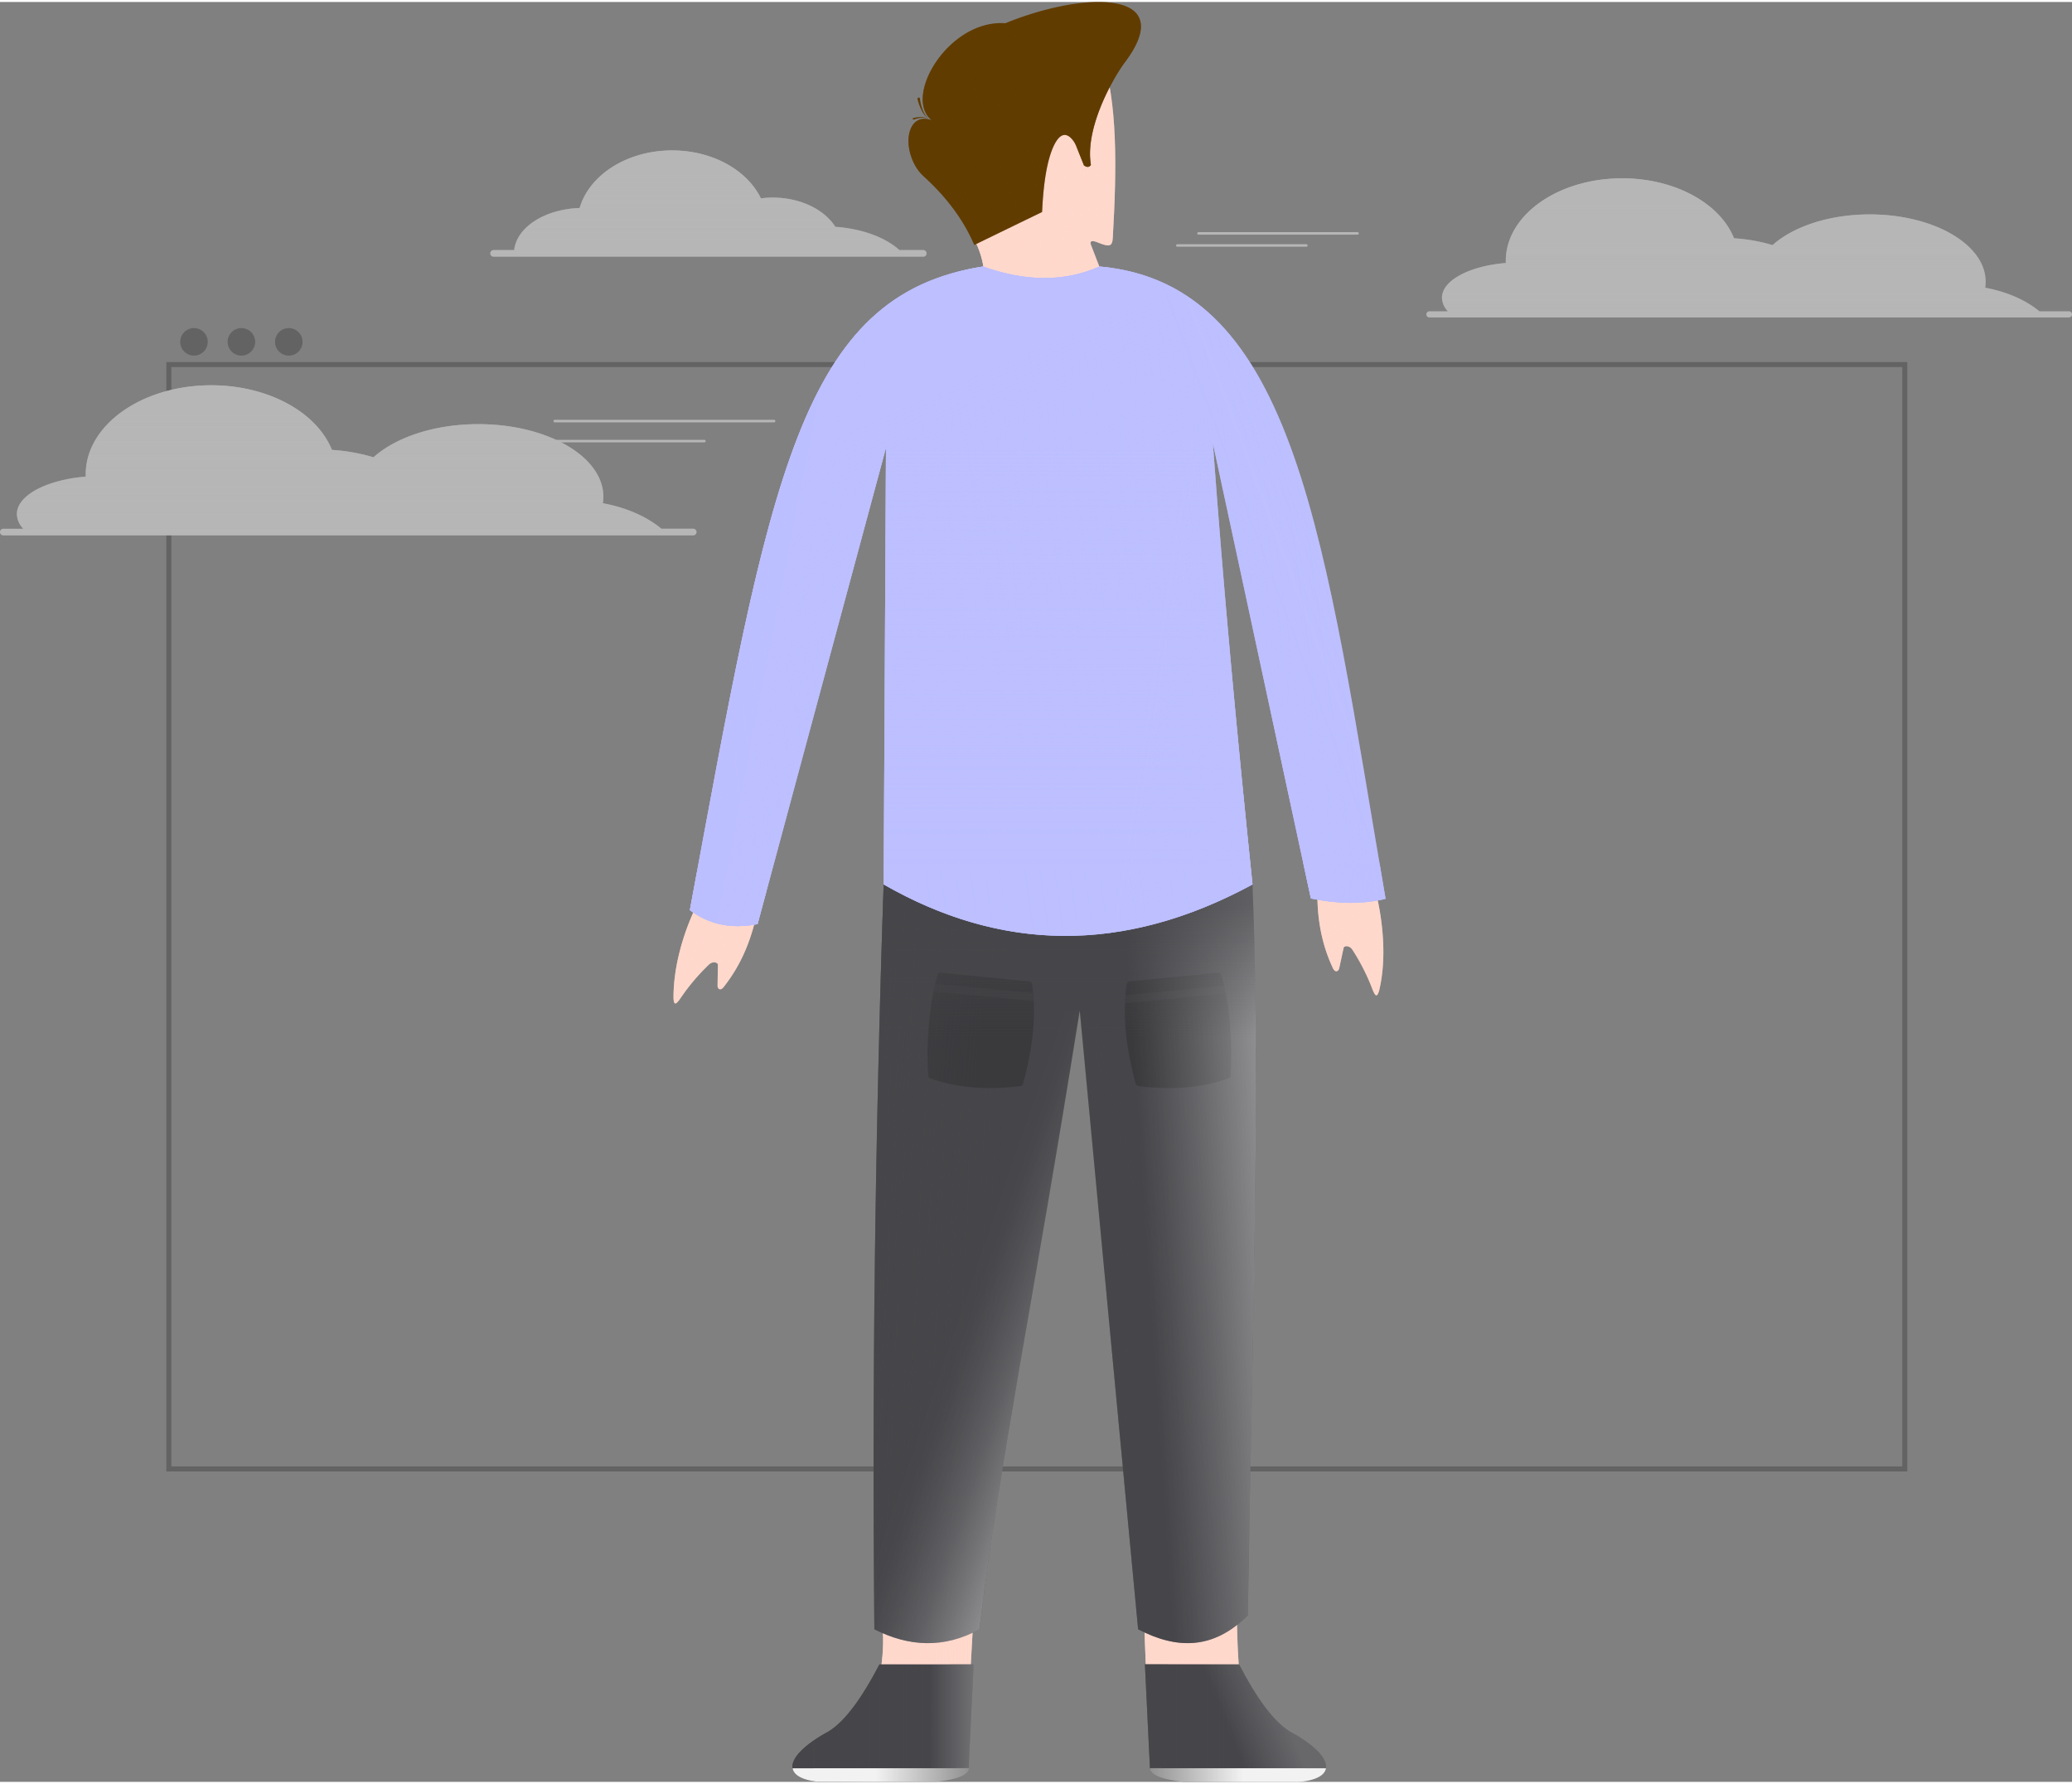<svg
  xmlns="http://www.w3.org/2000/svg"
  width="1084.042"
  height="933.062"
  style="box-shadow: none;"
  viewBox="0 0 1238.96 1064.04"
>
  <rect x="0" y="0" width="1238.96" height="1064.04" fill="#808080" stroke="none"/>
  <defs>
    <linearGradient
      id="linear-gradient-design-guy"
      x1="208.25"
      y1="246.87"
      x2="208.25"
      y2="328.15"
      gradientUnits="userSpaceOnUse"
    >
      <stop offset="0" stop-color="#b6b6b6"></stop>
      <stop offset="1" stop-color="#b6b6b6" stop-opacity="0"></stop>
    </linearGradient>
    <linearGradient
      id="linear-gradient-design-guy-2"
      x1="1045.93"
      y1="121.9"
      x2="1045.93"
      y2="197.24"
      href="#linear-gradient-design-guy"
    ></linearGradient>
    <linearGradient
      id="linear-gradient-design-guy-3"
      x1="423.6"
      y1="101.33"
      x2="423.6"
      y2="158.88"
      href="#linear-gradient-design-guy"
    ></linearGradient>
    <linearGradient
      id="linear-gradient-design-guy-4"
      x1="587.69"
      y1="108.83"
      x2="663.08"
      y2="98.82"
      gradientUnits="userSpaceOnUse"
    >
      <stop offset="0" stop-color="#ffd8cc"></stop>
      <stop offset="1" stop-color="#ffd8cc" stop-opacity="0"></stop>
    </linearGradient>
    <linearGradient
      id="linear-gradient-design-guy-5"
      x1="675.36"
      y1="113.37"
      x2="642.82"
      y2="108.8"
      href="#linear-gradient-design-guy-4"
    ></linearGradient>
    <linearGradient
      id="linear-gradient-design-guy-6"
      x1="535.59"
      y1="97.42"
      x2="633.65"
      y2="62.38"
      gradientUnits="userSpaceOnUse"
    >
      <stop offset="0" stop-color="#613c00"></stop>
      <stop offset="1" stop-color="#613c00" stop-opacity="0"></stop>
    </linearGradient>
    <linearGradient
      id="linear-gradient-design-guy-7"
      x1="654.89"
      y1="85.65"
      x2="634.27"
      y2="76.67"
      gradientUnits="userSpaceOnUse"
    >
      <stop offset="0" stop-color="#613c00"></stop>
      <stop offset="0.42" stop-color="#613c00" stop-opacity="0.61"></stop>
      <stop offset="1" stop-color="#613c00" stop-opacity="0"></stop>
    </linearGradient>
    <linearGradient
      id="linear-gradient-design-guy-8"
      x1="784.56"
      y1="568.81"
      x2="818.35"
      y2="555.55"
      href="#linear-gradient-design-guy-4"
    ></linearGradient>
    <linearGradient
      id="linear-gradient-design-guy-9"
      x1="835.08"
      y1="554.5"
      x2="806.15"
      y2="560.46"
      href="#linear-gradient-design-guy-4"
    ></linearGradient>
    <linearGradient
      id="linear-gradient-design-guy-10"
      x1="404.29"
      y1="558.19"
      x2="437.42"
      y2="574.97"
      href="#linear-gradient-design-guy-4"
    ></linearGradient>
    <linearGradient
      id="linear-gradient-design-guy-11"
      x1="454.85"
      y1="576.31"
      x2="413.33"
      y2="567.03"
      href="#linear-gradient-design-guy-4"
    ></linearGradient>
    <linearGradient
      id="linear-gradient-design-guy-12"
      x1="692.59"
      y1="986.31"
      x2="734.77"
      y2="981.23"
      gradientTransform="matrix(1, -0.04, 0.04, 1, -33.46, 26.91)"
      href="#linear-gradient-design-guy-4"
    ></linearGradient>
    <linearGradient
      id="linear-gradient-design-guy-13"
      x1="743.99"
      y1="980.29"
      x2="708.65"
      y2="982.5"
      gradientTransform="matrix(1, -0.04, 0.04, 1, -33.46, 26.91)"
      href="#linear-gradient-design-guy-4"
    ></linearGradient>
    <linearGradient
      id="linear-gradient-design-guy-14"
      x1="541.99"
      y1="996.29"
      x2="571.36"
      y2="996.07"
      href="#linear-gradient-design-guy-4"
    ></linearGradient>
    <linearGradient
      id="linear-gradient-design-guy-15"
      x1="584.8"
      y1="996.21"
      x2="555.42"
      y2="996.21"
      href="#linear-gradient-design-guy-4"
    ></linearGradient>
    <linearGradient
      id="linear-gradient-design-guy-16"
      x1="472.78"
      y1="745.74"
      x2="596.69"
      y2="751.7"
      gradientUnits="userSpaceOnUse"
    >
      <stop offset="0" stop-color="#46464a"></stop>
      <stop offset="1" stop-color="#46464a" stop-opacity="0"></stop>
    </linearGradient>
    <linearGradient
      id="linear-gradient-design-guy-17"
      x1="478.54"
      y1="744.38"
      x2="574.84"
      y2="752.33"
      gradientUnits="userSpaceOnUse"
    >
      <stop offset="0" stop-color="#46464a"></stop>
      <stop offset="0.15" stop-color="#46464a" stop-opacity="0.94"></stop>
      <stop offset="0.37" stop-color="#46464a" stop-opacity="0.76"></stop>
      <stop offset="0.65" stop-color="#46464a" stop-opacity="0.46"></stop>
      <stop offset="0.96" stop-color="#46464a" stop-opacity="0.06"></stop>
      <stop offset="1" stop-color="#46464a" stop-opacity="0"></stop>
    </linearGradient>
    <linearGradient
      id="linear-gradient-design-guy-18"
      x1="646.86"
      y1="801.81"
      x2="710.53"
      y2="783.55"
      gradientUnits="userSpaceOnUse"
    >
      <stop offset="0" stop-color="#46464a"></stop>
      <stop offset="0.16" stop-color="#46464a" stop-opacity="0.81"></stop>
      <stop offset="0.54" stop-color="#46464a" stop-opacity="0.37"></stop>
      <stop offset="0.84" stop-color="#46464a" stop-opacity="0.1"></stop>
      <stop offset="1" stop-color="#46464a" stop-opacity="0"></stop>
    </linearGradient>
    <linearGradient
      id="linear-gradient-design-guy-19"
      x1="651.95"
      y1="811.63"
      x2="572.86"
      y2="784.4"
      gradientUnits="userSpaceOnUse"
    >
      <stop offset="0" stop-color="#f2f2f2" stop-opacity="0.66"></stop>
      <stop offset="0.11" stop-color="#f2f2f2" stop-opacity="0.55"></stop>
      <stop offset="0.32" stop-color="#f2f2f2" stop-opacity="0.36"></stop>
      <stop offset="0.52" stop-color="#f2f2f2" stop-opacity="0.2"></stop>
      <stop offset="0.71" stop-color="#f2f2f2" stop-opacity="0.09"></stop>
      <stop offset="0.87" stop-color="#f2f2f2" stop-opacity="0.02"></stop>
      <stop offset="1" stop-color="#f2f2f2" stop-opacity="0"></stop>
    </linearGradient>
    <linearGradient
      id="linear-gradient-design-guy-20"
      x1="793.8"
      y1="746.51"
      x2="686.24"
      y2="753.81"
      gradientUnits="userSpaceOnUse"
    >
      <stop offset="0" stop-color="#f2f2f2"></stop>
      <stop offset="0.35" stop-color="#f2f2f2" stop-opacity="0.61"></stop>
      <stop offset="0.67" stop-color="#f2f2f2" stop-opacity="0.28"></stop>
      <stop offset="0.89" stop-color="#f2f2f2" stop-opacity="0.08"></stop>
      <stop offset="1" stop-color="#f2f2f2" stop-opacity="0"></stop>
    </linearGradient>
    <linearGradient
      id="linear-gradient-design-guy-21"
      x1="636.84"
      y1="539.55"
      x2="636.84"
      y2="618.95"
      gradientUnits="userSpaceOnUse"
    >
      <stop offset="0" stop-color="#46464a" stop-opacity="0.66"></stop>
      <stop offset="1" stop-color="#46464a" stop-opacity="0"></stop>
    </linearGradient>
    <linearGradient
      id="linear-gradient-design-guy-22"
      x1="602.91"
      y1="1059.96"
      x2="523.69"
      y2="1059.96"
      gradientUnits="userSpaceOnUse"
    >
      <stop offset="0" stop-color="#686868"></stop>
      <stop offset="1" stop-color="#f2f2f2"></stop>
    </linearGradient>
    <linearGradient
      id="linear-gradient-design-guy-23"
      x1="477.18"
      y1="1028.9"
      x2="553.39"
      y2="1028.9"
      gradientUnits="userSpaceOnUse"
    >
      <stop offset="0" stop-color="#46464a"></stop>
      <stop offset="1" stop-color="#46464a" stop-opacity="0"></stop>
    </linearGradient>
    <linearGradient
      id="linear-gradient-design-guy-24"
      x1="587.58"
      y1="1028.9"
      x2="555.75"
      y2="1028.9"
      gradientUnits="userSpaceOnUse"
    >
      <stop offset="0" stop-color="#f2f2f2"></stop>
      <stop offset="1" stop-color="#f2f2f2" stop-opacity="0"></stop>
    </linearGradient>
    <linearGradient
      id="linear-gradient-design-guy-25"
      x1="422.88"
      y1="1059.96"
      x2="343.67"
      y2="1059.96"
      gradientTransform="matrix(-1, 0, 0, 1, 1086.76, 0)"
      href="#linear-gradient-design-guy-22"
    ></linearGradient>
    <linearGradient
      id="linear-gradient-design-guy-26"
      x1="686.24"
      y1="1028.9"
      x2="749.79"
      y2="1028.9"
      href="#linear-gradient-design-guy-23"
    ></linearGradient>
    <linearGradient
      id="linear-gradient-design-guy-27"
      x1="765.66"
      y1="1015.74"
      x2="732.94"
      y2="1028.94"
      gradientUnits="userSpaceOnUse"
    >
      <stop offset="0" stop-color="#f2f2f2"></stop>
      <stop offset="1" stop-color="#fff" stop-opacity="0"></stop>
    </linearGradient>
    <linearGradient
      id="linear-gradient-design-guy-28"
      x1="427.26"
      y1="385.55"
      x2="849.54"
      y2="328.13"
      gradientUnits="userSpaceOnUse"
    >
      <stop offset="0" stop-color="#bdbfff"></stop>
      <stop offset="1" stop-color="#bdbfff" stop-opacity="0.1"></stop>
    </linearGradient>
    <linearGradient
      id="linear-gradient-design-guy-29"
      x1="540.82"
      y1="241.47"
      x2="610.38"
      y2="398.15"
      gradientUnits="userSpaceOnUse"
    >
      <stop offset="0" stop-color="#bdbfff"></stop>
      <stop offset="1" stop-color="#bdbfff" stop-opacity="0"></stop>
    </linearGradient>
    <linearGradient
      id="linear-gradient-design-guy-30"
      x1="638.67"
      y1="518.43"
      x2="638.67"
      y2="267.76"
      gradientUnits="userSpaceOnUse"
    >
      <stop offset="0" stop-color="#bdbfff"></stop>
      <stop offset="0.11" stop-color="#bdbfff" stop-opacity="0.98"></stop>
      <stop offset="0.24" stop-color="#bdbfff" stop-opacity="0.93"></stop>
      <stop offset="0.37" stop-color="#bdbfff" stop-opacity="0.84"></stop>
      <stop offset="0.5" stop-color="#bdbfff" stop-opacity="0.72"></stop>
      <stop offset="0.64" stop-color="#bdbfff" stop-opacity="0.57"></stop>
      <stop offset="0.77" stop-color="#bdbfff" stop-opacity="0.38"></stop>
      <stop offset="0.91" stop-color="#bdbfff" stop-opacity="0.16"></stop>
      <stop offset="1" stop-color="#bdbfff" stop-opacity="0"></stop>
    </linearGradient>
    <linearGradient
      id="linear-gradient-design-guy-31"
      x1="750.9"
      y1="409.68"
      x2="784.92"
      y2="397.11"
      gradientUnits="userSpaceOnUse"
    >
      <stop offset="0" stop-color="#bdbfff"></stop>
      <stop offset="0.06" stop-color="#bdbfff" stop-opacity="0.92"></stop>
      <stop offset="0.33" stop-color="#bdbfff" stop-opacity="0.6"></stop>
      <stop offset="0.57" stop-color="#bdbfff" stop-opacity="0.34"></stop>
      <stop offset="0.76" stop-color="#bdbfff" stop-opacity="0.16"></stop>
      <stop offset="0.91" stop-color="#bdbfff" stop-opacity="0.04"></stop>
      <stop offset="1" stop-color="#bdbfff" stop-opacity="0"></stop>
    </linearGradient>
    <linearGradient
      id="linear-gradient-design-guy-32"
      x1="466.56"
      y1="353.76"
      x2="496.62"
      y2="359.61"
      href="#linear-gradient-design-guy-29"
    ></linearGradient>
    <linearGradient
      id="linear-gradient-design-guy-33"
      x1="523.73"
      y1="423.59"
      x2="474.7"
      y2="407.25"
      href="#linear-gradient-design-guy-29"
    ></linearGradient>
    <linearGradient
      id="linear-gradient-design-guy-34"
      x1="828.23"
      y1="303.74"
      x2="751.96"
      y2="332.3"
      gradientUnits="userSpaceOnUse"
    >
      <stop offset="0" stop-color="#bdbfff"></stop>
      <stop offset="0.01" stop-color="#bdbfff" stop-opacity="0.97"></stop>
      <stop offset="0.09" stop-color="#bdbfff" stop-opacity="0.77"></stop>
      <stop offset="0.17" stop-color="#bdbfff" stop-opacity="0.59"></stop>
      <stop offset="0.26" stop-color="#bdbfff" stop-opacity="0.43"></stop>
      <stop offset="0.35" stop-color="#bdbfff" stop-opacity="0.3"></stop>
      <stop offset="0.44" stop-color="#bdbfff" stop-opacity="0.19"></stop>
      <stop offset="0.55" stop-color="#bdbfff" stop-opacity="0.1"></stop>
      <stop offset="0.66" stop-color="#bdbfff" stop-opacity="0.05"></stop>
      <stop offset="0.8" stop-color="#bdbfff" stop-opacity="0.01"></stop>
      <stop offset="1" stop-color="#bdbfff" stop-opacity="0"></stop>
    </linearGradient>
    <linearGradient
      id="linear-gradient-design-guy-35"
      x1="756.5"
      y1="424.23"
      x2="686.76"
      y2="413.18"
      gradientUnits="userSpaceOnUse"
    >
      <stop offset="0" stop-color="#bdbfff"></stop>
      <stop offset="0.21" stop-color="#bdbfff" stop-opacity="0.71"></stop>
      <stop offset="0.43" stop-color="#bdbfff" stop-opacity="0.46"></stop>
      <stop offset="0.62" stop-color="#bdbfff" stop-opacity="0.26"></stop>
      <stop offset="0.78" stop-color="#bdbfff" stop-opacity="0.12"></stop>
      <stop offset="0.91" stop-color="#bdbfff" stop-opacity="0.03"></stop>
      <stop offset="1" stop-color="#bdbfff" stop-opacity="0"></stop>
    </linearGradient>
  </defs>
  <g transform="translate(0 0) scale(1 1)" style="isolation: isolate;">
    <rect
      id="web_frame_rectangle"
      x="100.97"
      y="216.75"
      width="1038"
      height="660.23"
      style="fill: none; stroke: rgb(99, 99, 99); stroke-linecap: round; stroke-miterlimit: 10; stroke-width: 3px;"
    ></rect>
    <circle
      id="web_circle_2"
      cx="144.34"
      cy="203.18"
      r="8.23"
      style="fill: rgb(99, 99, 99);"
    ></circle>
    <circle
      id="web_circle_1"
      cx="172.69"
      cy="203.18"
      r="8.23"
      style="fill: rgb(99, 99, 99);"
    ></circle>
    <circle
      id="web_circle_3"
      cx="115.99"
      cy="203.18"
      r="8.23"
      style="fill: rgb(99, 99, 99);"
    ></circle>
    <line
      x1="421.21"
      y1="262.51"
      x2="293.15"
      y2="262.51"
      style="fill: none; stroke: rgb(182, 182, 182); stroke-linecap: round; stroke-linejoin: round; stroke-width: 1.5px;"
    ></line>
    <line
      x1="462.88"
      y1="250.54"
      x2="331.69"
      y2="250.54"
      style="fill: none; stroke: rgb(182, 182, 182); stroke-linecap: round; stroke-linejoin: round; stroke-width: 1.5px;"
    ></line>
    <line
      x1="781.15"
      y1="145.56"
      x2="703.98"
      y2="145.56"
      style="fill: none; stroke: rgb(182, 182, 182); stroke-linecap: round; stroke-linejoin: round; stroke-width: 1.5px;"
    ></line>
    <line
      x1="716.63"
      y1="138.34"
      x2="811.76"
      y2="138.34"
      style="fill: none; stroke: rgb(182, 182, 182); stroke-linecap: round; stroke-linejoin: round; stroke-width: 1.5px;"
    ></line>
    <path
      d="M414.5,314.86h-19c-8-6.64-18.95-11.75-31.63-14.54-1.11-.25-2.23-.47-3.36-.68a26,26,0,0,0,.29-3.85c0-24-33.46-43.41-74.75-43.41-26.3,0-49.42,7.88-62.74,19.81-.75-.23-1.5-.46-2.27-.67A110.79,110.79,0,0,0,201.54,268c-1-.1-2-.18-3.07-.25a44.63,44.63,0,0,0-4.64-8.61c-12.15-17.78-37.82-30-67.54-30-36.87,0-67.54,18.87-73.86,43.75a38.94,38.94,0,0,0-1.19,9.53c0,.44,0,.87,0,1.31l-2.35.22c-22.26,2.33-38.83,11.4-38.83,22.22a13,13,0,0,0,3.82,8.72H2a2,2,0,0,0,0,4H414.5a2,2,0,0,0,0-4Z"
      style="fill: rgb(182, 182, 182);"
    ></path>
    <path
      d="M414.5,314.86h-19c-8-6.64-18.95-11.75-31.63-14.54-1.11-.25-2.23-.47-3.36-.68a26,26,0,0,0,.29-3.85c0-24-33.46-43.41-74.75-43.41-26.3,0-49.42,7.88-62.74,19.81-.75-.23-1.5-.46-2.27-.67A110.79,110.79,0,0,0,201.54,268c-1-.1-2-.18-3.07-.25a44.63,44.63,0,0,0-4.64-8.61c-12.15-17.78-37.82-30-67.54-30-36.87,0-67.54,18.87-73.86,43.75a38.94,38.94,0,0,0-1.19,9.53c0,.44,0,.87,0,1.31l-2.35.22c-22.26,2.33-38.83,11.4-38.83,22.22a13,13,0,0,0,3.82,8.72H2a2,2,0,0,0,0,4H414.5a2,2,0,0,0,0-4Z"
      style='opacity: 0.85; mix-blend-mode: multiply; fill: url("#linear-gradient-design-guy");'
    ></path>
    <path
      d="M1237.11,184.92h-17.62c-7.41-6.15-17.57-10.89-29.32-13.48-1-.23-2.06-.44-3.11-.63a25,25,0,0,0,.27-3.57c0-22.22-31-40.24-69.29-40.24-24.38,0-45.81,7.31-58.16,18.36-.69-.21-1.39-.42-2.11-.62a102.16,102.16,0,0,0-18.06-3.26c-.94-.09-1.89-.16-2.85-.23a41.71,41.71,0,0,0-4.29-8c-11.27-16.48-35.07-27.83-62.61-27.83-34.18,0-62.61,17.5-68.46,40.56a35.67,35.67,0,0,0-1.11,8.83c0,.4,0,.81,0,1.22-.74.06-1.46.12-2.18.2-20.63,2.16-36,10.56-36,20.59a12.06,12.06,0,0,0,3.54,8.09h-11a1.85,1.85,0,1,0,0,3.7h382.36a1.85,1.85,0,1,0,0-3.7Z"
      style="fill: rgb(182, 182, 182);"
    ></path>
    <path
      d="M1237.11,184.92h-17.62c-7.41-6.15-17.57-10.89-29.32-13.48-1-.23-2.06-.44-3.11-.63a25,25,0,0,0,.27-3.57c0-22.22-31-40.24-69.29-40.24-24.38,0-45.81,7.31-58.16,18.36-.69-.21-1.39-.42-2.11-.62a102.16,102.16,0,0,0-18.06-3.26c-.94-.09-1.89-.16-2.85-.23a41.71,41.71,0,0,0-4.29-8c-11.27-16.48-35.07-27.83-62.61-27.83-34.18,0-62.61,17.5-68.46,40.56a35.67,35.67,0,0,0-1.11,8.83c0,.4,0,.81,0,1.22-.74.06-1.46.12-2.18.2-20.63,2.16-36,10.56-36,20.59a12.06,12.06,0,0,0,3.54,8.09h-11a1.85,1.85,0,1,0,0,3.7h382.36a1.85,1.85,0,1,0,0-3.7Z"
      style='opacity: 0.85; mix-blend-mode: multiply; fill: url("#linear-gradient-design-guy-2");'
    ></path>
    <path
      d="M552.06,148.3H537.84c-8.3-7.49-22.18-12.77-38.34-13.9-6.57-10.31-20.85-17.46-37.41-17.46a53.37,53.37,0,0,0-7.1.46c-8.11-16.75-28.82-28.66-53.09-28.66-27,0-49.55,14.71-55.32,34.43-20.85.65-37.63,11.5-39.14,25.13H295.15a2,2,0,0,0,0,4H552.06a2,2,0,0,0,0-4Z"
      style="fill: rgb(182, 182, 182);"
    ></path>
    <path
      d="M552.06,148.3H537.84c-8.3-7.49-22.18-12.77-38.34-13.9-6.57-10.31-20.85-17.46-37.41-17.46a53.37,53.37,0,0,0-7.1.46c-8.11-16.75-28.82-28.66-53.09-28.66-27,0-49.55,14.71-55.32,34.43-20.85.65-37.63,11.5-39.14,25.13H295.15a2,2,0,0,0,0,4H552.06a2,2,0,0,0,0-4Z"
      style='opacity: 0.85; mix-blend-mode: multiply; fill: url("#linear-gradient-design-guy-3");'
    ></path>
    <path
      id="face"
      d="M584.17,179.27l81-.72-12.89-33.5c-.7-2.2.47-2.86,4.63-1.09,6.51,2.58,8.26,2.36,8.5-3.41,2.45-41.79,2.77-80.92-6.41-108.16l-74-3.22-24.47,80.69C580.65,134.3,596.28,158.27,584.17,179.27Z"
      style="fill: rgb(255, 216, 204);"
    ></path>
    <path
      id="face_multiply"
      d="M584.17,179.27l81-.72-12.89-33.5c-.7-2.2.47-2.86,4.63-1.09,6.51,2.58,8.26,2.36,8.5-3.41,2.45-41.79,2.77-80.92-6.41-108.16l-74-3.22-24.47,80.69C580.65,134.3,596.28,158.27,584.17,179.27Z"
      style='mix-blend-mode: multiply; fill: url("#linear-gradient-design-guy-4");'
    ></path>
    <path
      id="face_highlight"
      d="M584.17,179.27l81-.72-12.89-33.5c-.7-2.2.47-2.86,4.63-1.09,6.51,2.58,8.26,2.36,8.5-3.41,2.45-41.79,2.77-80.92-6.41-108.16l-74-3.22-24.47,80.69C580.65,134.3,596.28,158.27,584.17,179.27Z"
      style='opacity: 0.7; mix-blend-mode: overlay; fill: url("#linear-gradient-design-guy-5");'
    ></path>
    <path
      d="M641,101.55c-9.19,2.76-13.51-11.63-4.32-14.39"
      style="fill: none; stroke: rgb(255, 216, 204); stroke-linecap: round; stroke-miterlimit: 10; mix-blend-mode: multiply;"
    ></path>
    <path
      id="hair"
      d="M557.13,70.71c-17.46-14,10.22-60.4,44-58,49-19.94,104.18-19.55,71,24-8.43,11.79-23.36,40-19.82,60.7-1.11,1.62-2.55,1.41-4.15.3l-4.6-11.45a14,14,0,0,0-2.71-4.42c-3.93-4.26-7.56-2.63-10.89,4.49-4.07,9-6.07,22.74-6.86,39.23l-40.52,19.67c-6.2-14.59-16.27-28.25-29.9-40.69a26.34,26.34,0,0,1-5-6C539.13,84.18,543.35,65.67,557.13,70.71Z"
      style="fill: rgb(97, 60, 0);"
    ></path>
    <path
      id="hair_multiply"
      d="M557.13,70.71c-17.46-14,10.22-60.4,44-58,49-19.94,104.18-19.55,71,24-8.43,11.79-23.36,40-19.82,60.7-1.11,1.62-2.55,1.41-4.15.3l-4.6-11.45a14,14,0,0,0-2.71-4.42c-3.93-4.26-7.56-2.63-10.89,4.49-4.07,9-6.07,22.74-6.86,39.23l-40.52,19.67c-6.2-14.59-16.27-28.25-29.9-40.69a26.34,26.34,0,0,1-5-6C539.13,84.18,543.35,65.67,557.13,70.71Z"
      style='opacity: 0.8; mix-blend-mode: multiply; fill: url("#linear-gradient-design-guy-6");'
    ></path>
    <path
      id="hair_front_highlight"
      d="M557.13,70.71c-17.46-14,10.22-60.4,44-58,49-19.94,104.18-19.55,71,24-8.43,11.79-23.36,40-19.82,60.7-1.11,1.62-2.55,1.41-4.15.3l-4.6-11.45a14,14,0,0,0-2.71-4.42c-3.93-4.26-7.56-2.63-10.89,4.49-4.07,9-6.07,22.74-6.86,39.23l-40.52,19.67c-6.2-14.59-16.27-28.25-29.9-40.69a26.34,26.34,0,0,1-5-6C539.13,84.18,543.35,65.67,557.13,70.71Z"
      style='opacity: 0.8; mix-blend-mode: screen; fill: url("#linear-gradient-design-guy-7");'
    ></path>
    <g style="opacity: 0.24; mix-blend-mode: multiply;">
      <path
        d="M562.41,65.74l-.21-3.92.1-3.94.45-3.92c.28-1.29.5-2.59.82-3.87a39.8,39.8,0,0,1,7-14.14A49,49,0,0,1,582.2,25.34a70.52,70.52,0,0,1,14.06-7L592.72,20c-1.18.55-2.3,1.23-3.45,1.84s-2.26,1.29-3.38,2c-.55.34-1.11.67-1.66,1L582.64,26a50.56,50.56,0,0,0-11.31,10.58,40.56,40.56,0,0,0-7,13.73A51.82,51.82,0,0,0,562.41,65.74Z"
        style="fill: rgb(97, 60, 0);"
      ></path>
    </g>
    <g style="opacity: 0.24; mix-blend-mode: multiply;">
      <path
        d="M605.78,15.63a83.42,83.42,0,0,1,7.5-3.77c2.56-1.13,5.19-2.12,7.83-3s5.34-1.7,8-2.39,5.45-1.29,8.2-1.78q-4.07,1-8.1,2.15c-2.68.77-5.35,1.58-8,2.5s-5.25,1.87-7.84,2.93S608.3,14.41,605.78,15.63Z"
        style="fill: rgb(97, 60, 0);"
      ></path>
    </g>
    <g style="opacity: 0.24; mix-blend-mode: multiply;">
      <path
        d="M573.09,64.4a44.9,44.9,0,0,1,1.48-13.34,35.63,35.63,0,0,1,6-12.07,46.53,46.53,0,0,1,9.78-9.33A74.6,74.6,0,0,1,602,22.91l0,0c2.83-1.61,5.69-3.16,8.6-4.61a97.45,97.45,0,0,1,8.94-4,69.45,69.45,0,0,1,9.33-2.9,51.66,51.66,0,0,1,9.65-1.34A57.13,57.13,0,0,0,629,11.88,76.35,76.35,0,0,0,619.77,15c-3,1.22-5.91,2.63-8.8,4.08s-5.72,3-8.52,4.66h0a87.38,87.38,0,0,0-11.53,6.66,45.52,45.52,0,0,0-9.66,9.08,35.07,35.07,0,0,0-6.13,11.7A47.73,47.73,0,0,0,573.09,64.4Z"
        style="fill: rgb(97, 60, 0);"
      ></path>
    </g>
    <g style="opacity: 0.24; mix-blend-mode: multiply;">
      <path
        d="M583.87,70.24a46.33,46.33,0,0,1,1.44-14,37.76,37.76,0,0,1,6.25-12.78,49.13,49.13,0,0,1,10.3-9.86,76,76,0,0,1,12.33-7.11l-.06,0c3-1.68,6-3.31,9.07-4.84a100.87,100.87,0,0,1,9.42-4.11,72.45,72.45,0,0,1,9.84-3,53.06,53.06,0,0,1,10.17-1.32,60.92,60.92,0,0,0-10,1.93A82.13,82.13,0,0,0,633,18.46c-3.14,1.3-6.18,2.8-9.22,4.33s-6,3.19-8.94,4.9l-.05,0c-2.07,1.08-4.2,2.05-6.18,3.28s-4,2.41-5.91,3.71a47.27,47.27,0,0,0-10.13,9.48,36.89,36.89,0,0,0-6.49,12.22A51.11,51.11,0,0,0,583.87,70.24Z"
        style="fill: rgb(97, 60, 0);"
      ></path>
    </g>
    <g style="opacity: 0.24; mix-blend-mode: multiply;">
      <path
        d="M622.39,86.55a18.08,18.08,0,0,1,5.4-8.76,15.58,15.58,0,0,1,4.5-2.64A17.72,17.72,0,0,1,637.35,74a23.82,23.82,0,0,0-4.92,1.46,16.58,16.58,0,0,0-4.32,2.67A21.62,21.62,0,0,0,622.39,86.55Z"
        style="fill: rgb(97, 60, 0);"
      ></path>
    </g>
    <path
      d="M550.07,57.8a29.78,29.78,0,0,0,.59,3.28,27.58,27.58,0,0,0,1,3.21,12.82,12.82,0,0,0,3.68,5.57A13.12,13.12,0,0,1,551,64.59a28.1,28.1,0,0,1-1.37-3.19,32.66,32.66,0,0,1-1-3.36.75.75,0,0,1,.57-.9.76.76,0,0,1,.9.56s0,.06,0,.09Z"
      style="fill: rgb(97, 60, 0);"
    ></path>
    <path
      d="M546.14,69.38a21.63,21.63,0,0,1,2.19-.42,18.1,18.1,0,0,1,2.21-.16,8.28,8.28,0,0,1,4.25.93,8,8,0,0,0-4.22-.43,18.89,18.89,0,0,0-4.11,1h0a.5.5,0,1,1-.35-.94Z"
      style="fill: rgb(97, 60, 0);"
    ></path>
    <path
      id="right_hand"
      d="M787.81,527.37l34.84,4.4c4.79,19.93,6.25,41.22,2.13,58.79-1.16,4.4-2.23,4.36-4,0a124.25,124.25,0,0,0-12-23.79c-1.84-3-5.07-2.58-5.35-1.31l-2.66,12.25c-.62,2.24-2.59,2.36-3.69,0C789.1,560.75,787.25,544,787.81,527.37Z"
      style="fill: rgb(255, 216, 204);"
    ></path>
    <path
      id="right_hand_multiply"
      d="M787.81,527.37l34.84,4.4c4.79,19.93,6.25,41.22,2.13,58.79-1.16,4.4-2.23,4.36-4,0a124.25,124.25,0,0,0-12-23.79c-1.84-3-5.07-2.58-5.35-1.31l-2.66,12.25c-.62,2.24-2.59,2.36-3.69,0C789.1,560.75,787.25,544,787.81,527.37Z"
      style='opacity: 0.9; mix-blend-mode: multiply; fill: url("#linear-gradient-design-guy-8");'
    ></path>
    <path
      id="right_hand_highlight"
      d="M787.81,527.37l34.84,4.4c4.79,19.93,6.25,41.22,2.13,58.79-1.16,4.4-2.23,4.36-4,0a124.25,124.25,0,0,0-12-23.79c-1.84-3-5.07-2.58-5.35-1.31l-2.66,12.25c-.62,2.24-2.59,2.36-3.69,0C789.1,560.75,787.25,544,787.81,527.37Z"
      style='opacity: 0.75; mix-blend-mode: overlay; fill: url("#linear-gradient-design-guy-9");'
    ></path>
    <path
      id="left_hand"
      d="M453.16,542.08l-35.62-4c-9.23,18.3-14.82,39-14.82,57,.12,4.55,1.17,4.76,3.9.92a124.77,124.77,0,0,1,17.14-20.41c2.48-2.47,5.53-1.35,5.51,0l-.21,12.54c.09,2.32,2,2.89,3.59.84C444.27,574.28,449.9,558.41,453.16,542.08Z"
      style="fill: rgb(255, 216, 204);"
    ></path>
    <path
      id="left_hand_multiply"
      d="M453.16,542.08l-35.62-4c-9.23,18.3-14.82,39-14.82,57,.12,4.55,1.17,4.76,3.9.92a124.77,124.77,0,0,1,17.14-20.41c2.48-2.47,5.53-1.35,5.51,0l-.21,12.54c.09,2.32,2,2.89,3.59.84C444.27,574.28,449.9,558.41,453.16,542.08Z"
      style='opacity: 0.9; mix-blend-mode: multiply; fill: url("#linear-gradient-design-guy-10");'
    ></path>
    <path
      id="left_hand_highlight"
      d="M453.16,542.08l-35.62-4c-9.23,18.3-14.82,39-14.82,57,.12,4.55,1.17,4.76,3.9.92a124.77,124.77,0,0,1,17.14-20.41c2.48-2.47,5.53-1.35,5.51,0l-.21,12.54c.09,2.32,2,2.89,3.59.84C444.27,574.28,449.9,558.41,453.16,542.08Z"
      style='opacity: 0.75; mix-blend-mode: overlay; fill: url("#linear-gradient-design-guy-11");'
    ></path>
    <path
      id="right_ankle"
      d="M684.08,966.9l55.76-17.43a449.92,449.92,0,0,0,2.21,60l-56.25,2.07Z"
      style="fill: rgb(255, 216, 204);"
    ></path>
    <path
      id="right_ankle_multiply"
      d="M684.08,966.9l55.76-17.43a449.92,449.92,0,0,0,2.21,60l-56.25,2.07Z"
      style='opacity: 0.75; mix-blend-mode: multiply; fill: url("#linear-gradient-design-guy-12");'
    ></path>
    <path
      id="right_ankle_highlight"
      d="M684.08,966.9l55.76-17.43a449.92,449.92,0,0,0,2.21,60l-56.25,2.07Z"
      style='opacity: 0.75; mix-blend-mode: overlay; fill: url("#linear-gradient-design-guy-13");'
    ></path>
    <path
      id="left_ankle"
      d="M526.62,965.15h55.46l-3.44,62.12-57.88-2.3C526.93,1001.73,530.12,980.81,526.62,965.15Z"
      style="fill: rgb(255, 216, 204);"
    ></path>
    <path
      id="left_ankle_multiply"
      d="M526.62,965.15h55.46l-3.44,62.12-57.88-2.3C526.93,1001.73,530.12,980.81,526.62,965.15Z"
      style='opacity: 0.75; mix-blend-mode: multiply; fill: url("#linear-gradient-design-guy-14");'
    ></path>
    <path
      id="left_ankle_highlight"
      d="M526.62,965.15h55.46l-3.44,62.12-57.88-2.3C526.93,1001.73,530.12,980.81,526.62,965.15Z"
      style='opacity: 0.75; mix-blend-mode: overlay; fill: url("#linear-gradient-design-guy-15");'
    ></path>
    <path
      id="pants_base"
      d="M528.39,527.53H748.94c5,120.47-.67,291.86-2.79,436.92-20.78,20.93-42.86,20.27-65.61,8.38l-34.9-369.92c-28.14,176.62-47.53,266.84-60,369.92-21.29,11.64-42.19,10.46-62.82,0Q520.66,753,528.39,527.53Z"
      style="fill: rgb(70, 70, 74);"
    ></path>
    <path
      id="pants_multiply"
      d="M528.39,527.53H748.94c5,120.47-.67,291.86-2.79,436.92-20.78,20.93-42.86,20.27-65.61,8.38l-34.9-369.92c-28.14,176.62-47.53,266.84-60,369.92-21.29,11.64-42.19,10.46-62.82,0Q520.66,753,528.39,527.53Z"
      style='opacity: 0.5; mix-blend-mode: multiply; fill: url("#linear-gradient-design-guy-16");'
    ></path>
    <path
      id="left_back_pocket"
      d="M611.68,646.77a1.77,1.77,0,0,1-1.48,1.28c-19.21,2.5-37.32,1.3-54-4.56a1.78,1.78,0,0,1-1.18-1.58c-.92-17.17-.13-34,3.23-50.31.31-1.57.66-3.13,1-4.68q.63-2.65,1.35-5.29a1.78,1.78,0,0,1,1.88-1.28l53.08,5.16a1.76,1.76,0,0,1,1.58,1.49c.26,1.79.47,3.6.64,5.41.14,1.59.26,3.19.34,4.8C618.89,613,616.49,629.56,611.68,646.77Z"
      style="fill: rgb(58, 58, 61);"
    ></path>
    <path
      id="left_back_pocket_strip"
      d="M618.12,597.21l-59.9-5.61c.31-1.57.66-3.13,1-4.68l58.53,5.49C617.92,594,618,595.6,618.12,597.21Z"
      style="fill: rgb(70, 70, 74); opacity: 0.45; mix-blend-mode: multiply;"
    ></path>
    <path
      id="right_back_pocket"
      d="M735.84,641.91a1.78,1.78,0,0,1-1.18,1.58c-16.71,5.86-34.82,7.06-54,4.56a1.77,1.77,0,0,1-1.48-1.28c-4.67-16.72-7.08-32.86-6.49-48.22.06-1.61.15-3.21.28-4.81q.27-3.39.75-6.74a1.76,1.76,0,0,1,1.58-1.49l53.08-5.16a1.78,1.78,0,0,1,1.88,1.28c.58,2.11,1.11,4.22,1.6,6.35.36,1.55.69,3.11,1,4.68C736,608.64,736.74,625.11,735.84,641.91Z"
      style="fill: rgb(58, 58, 61);"
    ></path>
    <path
      id="right_back_pocket_strip"
      d="M732.83,592.66l-60.17,5.89c.06-1.61.15-3.21.28-4.81L731.83,588C732.19,589.53,732.52,591.09,732.83,592.66Z"
      style="fill: rgb(70, 70, 74); opacity: 0.45; mix-blend-mode: multiply;"
    ></path>
    <path
      id="pants_shadow"
      d="M645.75,527.53v76.55l-.11-1.17,0,.19C633.42,679.6,622.87,739.89,613.82,792,602,860.2,592.69,914.45,585.62,972.83c-21.29,11.64-42.19,10.46-62.82,0q-.87-89.91-.08-180.79.81-94.06,3.38-189.13,1-37.6,2.29-75.38Z"
      style='opacity: 0.5; mix-blend-mode: multiply; fill: url("#linear-gradient-design-guy-17");'
    ></path>
    <path
      id="pants_shadow-2"
      d="M749.33,792c-1.05,58.45-2.38,117.33-3.18,172.41-20.78,20.93-42.86,20.27-65.61,8.38L663.48,792,646.21,609l-.57-6H750.76C751.37,661.42,750.52,726.46,749.33,792Z"
      style='opacity: 0.5; mix-blend-mode: multiply; fill: url("#linear-gradient-design-guy-18");'
    ></path>
    <path
      id="pants_highlight"
      d="M526.1,602.91H645.64l0,.19C633.42,679.6,622.87,739.89,613.82,792,602,860.2,592.69,914.45,585.62,972.83c-21.29,11.64-42.19,10.46-62.82,0q-.87-89.91-.08-180.79Q523.53,698,526.1,602.91Z"
      style='opacity: 0.75; mix-blend-mode: overlay; fill: url("#linear-gradient-design-guy-19");'
    ></path>
    <path
      id="pants_highlight-2"
      d="M749.33,792c-1.05,58.45-2.38,117.33-3.18,172.41-20.78,20.93-42.86,20.27-65.61,8.38L663.48,792,645.64,602.91l0,.19V527.53H748.94C752.07,602.25,751.06,696.57,749.33,792Z"
      style='opacity: 0.65; mix-blend-mode: overlay; fill: url("#linear-gradient-design-guy-20");'
    ></path>
    <path
      id="pants_shadow-3"
      d="M749.33,792H663.48L645.64,602.91C633.44,679.5,622.88,739.85,613.82,792h-91.1q1.14-131.29,5.67-264.51H748.94C752.07,602.25,751.06,696.57,749.33,792Z"
      style='mix-blend-mode: multiply; fill: url("#linear-gradient-design-guy-21");'
    ></path>
    <path
      id="left_shoe_base"
      d="M582.19,993.76l-3,62.12H473.92c-1-6,7.22-14.28,21.66-22.08,10.2-6.38,20.27-20.83,30.26-40Z"
      style="fill: rgb(70, 70, 74);"
    ></path>
    <path
      id="left_shoe_shadow"
      d="M582.19,993.76l-3,62.12,0,.57c-1,4-8.5,6.37-20.18,7.59H492.36a36.6,36.6,0,0,1-8.91-1c-6-1.5-9-4-9.53-7.12-1-6,7.22-14.28,21.66-22.08,10.2-6.38,20.27-20.83,30.26-40Z"
      style='mix-blend-mode: multiply; fill: url("#linear-gradient-design-guy-23");'
    ></path>
    <path
      id="left_shoe_highlight"
      d="M582.19,993.76l-3,62.12,0,.57c-1,4-8.5,6.37-20.18,7.59H492.36a36.6,36.6,0,0,1-8.91-1c-6-1.5-9-4-9.53-7.12-1-6,7.22-14.28,21.66-22.08,10.2-6.38,20.27-20.83,30.26-40Z"
      style='fill: url("#linear-gradient-design-guy-24"); opacity: 0.3;'
    ></path>
    <path
      id="left_shoe_bottom"
      d="M579.21,1055.88l0,.57c-1,4-8.5,6.37-20.18,7.59H492.36a36.6,36.6,0,0,1-8.91-1c-6-1.5-9-4-9.53-7.12Z"
      style='fill: url("#linear-gradient-design-guy-22");'
    ></path>
    <path
      id="right_shoe_base"
      d="M684.6,993.76l3,62.12H792.87c1-6-7.22-14.28-21.66-22.08-10.2-6.38-20.27-20.83-30.26-40Z"
      style="fill: rgb(70, 70, 74);"
    ></path>
    <path
      id="right_shoe_shadow"
      d="M792.87,1055.88c-.53,3.12-3.56,5.62-9.53,7.12a36.6,36.6,0,0,1-8.91,1H707.79c-11.68-1.22-19.19-3.54-20.18-7.59l0-.57-3-62.12H741c10,19.21,20.06,33.66,30.26,40C785.65,1041.6,793.9,1049.88,792.87,1055.88Z"
      style='fill: url("#linear-gradient-design-guy-26"); mix-blend-mode: multiply; opacity: 0.6;'
    ></path>
    <path
      id="right_shoe_highlight"
      d="M792.87,1055.88c-.53,3.12-3.56,5.62-9.53,7.12a36.6,36.6,0,0,1-8.91,1H707.79c-11.68-1.22-19.19-3.54-20.18-7.59l0-.57-3-62.12H741c10,19.21,20.06,33.66,30.26,40C785.65,1041.6,793.9,1049.88,792.87,1055.88Z"
      style='fill: url("#linear-gradient-design-guy-27"); opacity: 0.2;'
    ></path>
    <path
      id="right_shoe_bottom"
      d="M687.58,1055.88l0,.57c1,4,8.5,6.37,20.18,7.59h66.64a36.6,36.6,0,0,0,8.91-1c6-1.5,9-4,9.53-7.12Z"
      style='fill: url("#linear-gradient-design-guy-25");'
    ></path>
    <path
      id="shirt"
      d="M587.78,158.14c24.73,8.8,48.08,9.56,69.66,0,118.18,10.45,134.7,165.86,171.07,378-13.87,3.46-28.85,3.08-44.67-.2L725.29,264.05c6,83.31,14.09,171.65,23.65,263.48-77.71,42.15-151,39.87-220.55,0l1.39-261L453,551.26c-16.1,3.15-29.44,0-40.48-8.38C460.23,284.84,478.2,175.29,587.78,158.14Z"
      style="fill: rgb(189, 191, 255);"
    ></path>
    <path
      id="shirt_multiply"
      d="M587.78,158.14c24.73,8.8,48.08,9.56,69.66,0,118.18,10.45,134.7,165.86,171.07,378-13.87,3.46-28.85,3.08-44.67-.2L725.29,264.05c6,83.31,14.09,171.65,23.65,263.48-77.71,42.15-151,39.87-220.55,0l1.39-261L453,551.26c-16.1,3.15-29.44,0-40.48-8.38C460.23,284.84,478.2,175.29,587.78,158.14Z"
      style='opacity: 0.85; mix-blend-mode: multiply; fill: url("#linear-gradient-design-guy-28");'
    ></path>
    <path
      id="left_wrist"
      d="M458.42,531.21l-2,7.25L453,551.26c-16.1,3.15-29.44,0-40.48-8.38q2.1-11.36,4.12-22.32Z"
      style="fill: rgb(189, 191, 255); mix-blend-mode: multiply;"
    ></path>
    <path
      id="left_wrist_path"
      d="M419.81,521.37l-5,23.13c-.3-.19-.6-.4-.89-.61l4.92-22.77Z"
      style="fill: rgb(189, 191, 255); mix-blend-mode: multiply; opacity: 0.85;"
    ></path>
    <path
      id="left_wrist_path-2"
      d="M427.26,523.27,420.88,548c-.31-.14-.62-.29-.92-.45L426.3,523Z"
      style="fill: rgb(189, 191, 255); mix-blend-mode: multiply; opacity: 0.85;"
    ></path>
    <path
      id="left_wrist_path-3"
      d="M434.61,525.14l-7.43,25.29q-.48-.13-1-.3l7.42-25.24Z"
      style="fill: rgb(189, 191, 255); mix-blend-mode: multiply; opacity: 0.85;"
    ></path>
    <path
      id="left_wrist_path-4"
      d="M441.06,526.78l-6.24,25.28c-.34,0-.67-.08-1-.14l6.27-25.38Z"
      style="fill: rgb(189, 191, 255); mix-blend-mode: multiply; opacity: 0.85;"
    ></path>
    <path
      id="left_wrist_path-5"
      d="M448.42,528.66l-6.35,23.79h-1l6.42-24.05Z"
      style="fill: rgb(189, 191, 255); mix-blend-mode: multiply; opacity: 0.85;"
    ></path>
    <path
      id="left_wrist_path-6"
      d="M455.22,530.39l-5.81,21.47c-.36.06-.72.1-1.08.14l5.92-21.85Z"
      style="fill: rgb(189, 191, 255); mix-blend-mode: multiply; opacity: 0.85;"
    ></path>
    <path
      id="right_wrist"
      d="M828.51,536.1c-13.87,3.46-28.85,3.08-44.67-.2l-4.52-21h45.59Q826.68,525.41,828.51,536.1Z"
      style="fill: rgb(189, 191, 255); mix-blend-mode: multiply; opacity: 0.85;"
    ></path>
    <path
      id="right_wrist_path"
      d="M785,536.12l-1-.2-1.19-21h1Z"
      style="fill: rgb(189, 191, 255); mix-blend-mode: multiply; opacity: 0.85;"
    ></path>
    <path
      id="right_wrist_path-2"
      d="M793.19,537.5c-.33,0-.67-.08-1-.14l-1.27-22.44h1Z"
      style="fill: rgb(189, 191, 255); mix-blend-mode: multiply; opacity: 0.85;"
    ></path>
    <path
      id="right_wrist_path-3"
      d="M802.12,538.37l-1-.07-2.86-23.38h1Z"
      style="fill: rgb(189, 191, 255); mix-blend-mode: multiply; opacity: 0.85;"
    ></path>
    <path
      id="right_wrist_path-4"
      d="M810.48,538.49l-1,0-3.28-23.59h1Z"
      style="fill: rgb(189, 191, 255); mix-blend-mode: multiply; opacity: 0.85;"
    ></path>
    <path
      id="right_wrist_path-5"
      d="M818.81,537.88l-1,.12-3.77-23.08h1Z"
      style="fill: rgb(189, 191, 255); mix-blend-mode: multiply; opacity: 0.85;"
    ></path>
    <path
      id="right_wrist_path-6"
      d="M826.74,536.52l-1,.21-3.52-21.81h1Z"
      style="fill: rgb(189, 191, 255); mix-blend-mode: multiply; opacity: 0.85;"
    ></path>
    <path
      id="collar_path"
      d="M590.61,159.11l-6.12,3.5-1.09-.53,5.94-3.4Z"
      style="fill: rgb(189, 191, 255); mix-blend-mode: multiply; opacity: 0.85;"
    ></path>
    <path
      id="collar_path-2"
      d="M596.4,160.89l-5.73,4.53-1-.45,5.61-4.42Z"
      style="fill: rgb(189, 191, 255); mix-blend-mode: multiply; opacity: 0.85;"
    ></path>
    <path
      id="collar_path-3"
      d="M602.79,162.5l-4.8,5.73-1-.35,4.72-5.63C602.07,162.34,602.43,162.43,602.79,162.5Z"
      style="fill: rgb(189, 191, 255); mix-blend-mode: multiply; opacity: 0.85;"
    ></path>
    <path
      id="collar_path-4"
      d="M610.17,163.91l-3.77,6.85c-.34-.08-.67-.16-1-.26l3.73-6.76Z"
      style="fill: rgb(189, 191, 255); mix-blend-mode: multiply; opacity: 0.85;"
    ></path>
    <path
      id="collar_path-5"
      d="M618.69,164.83l-1.61,8-1-.13,1.6-7.92C618,164.79,618.36,164.82,618.69,164.83Z"
      style="fill: rgb(189, 191, 255); mix-blend-mode: multiply; opacity: 0.85;"
    ></path>
    <path
      id="collar_path-6"
      d="M628.12,173.37l-1,0L625.49,165c.34,0,.68,0,1,0Z"
      style="fill: rgb(189, 191, 255); mix-blend-mode: multiply; opacity: 0.85;"
    ></path>
    <path
      id="collar_path-7"
      d="M639.16,172.05l-1,.21-4.1-7.77c.35,0,.71-.08,1.07-.13Z"
      style="fill: rgb(189, 191, 255); mix-blend-mode: multiply; opacity: 0.85;"
    ></path>
    <path
      id="collar_path-8"
      d="M648.44,169.08c-.31.14-.62.27-.94.39L642.82,163l1.06-.24Z"
      style="fill: rgb(189, 191, 255); mix-blend-mode: multiply; opacity: 0.85;"
    ></path>
    <path
      id="collar_path-9"
      d="M654.77,165.77l-.86.53-4.39-5.14,1-.34Z"
      style="fill: rgb(189, 191, 255); mix-blend-mode: multiply; opacity: 0.85;"
    ></path>
    <path
      id="collar_path-10"
      d="M659.15,162.7l-.79.61-3.93-3.91,1-.41Z"
      style="fill: rgb(189, 191, 255); mix-blend-mode: multiply; opacity: 0.85;"
    ></path>
    <path
      id="collar"
      d="M663.49,158.82c-19.58,19.72-51.44,18.85-84.55,1,2.88-.61,5.82-1.16,8.84-1.63,1.5.53,3,1,4.49,1.51,23.07,7.34,44.9,7.47,65.17-1.51Q660.52,158.41,663.49,158.82Z"
      style="fill: rgb(189, 191, 255); mix-blend-mode: multiply; opacity: 0.85;"
    ></path>
    <path
      d="M828.51,536.1c-13.87,3.46-28.85,3.08-44.67-.2L725.29,264.05c6,83.31,14.09,171.65,23.65,263.48C702.67,552.63,658,562,614.69,557a200.15,200.15,0,0,1-22.42-3.87c-21.59-5-42.83-13.55-63.72-25.51l-.16-.09L529,411.64l.75-141.83,0-3.32-.2.75L456.46,538.46A286.43,286.43,0,0,1,425,475.81c17-90.66,31.06-159.31,49.6-209.32,19.49-52.59,43.89-84.57,81.68-99.86a142.6,142.6,0,0,1,31.55-8.49c1.5.53,3,1,4.49,1.51,23.07,7.34,44.9,7.47,65.17-1.51,53.44,4.72,86.09,39.1,109.19,95C794.62,320.75,808.59,419.92,828.51,536.1Z"
      style='mix-blend-mode: multiply; fill: url("#linear-gradient-design-guy-29");'
    ></path>
    <path
      d="M748.94,527.53C702.67,552.63,658,562,614.69,557a200.15,200.15,0,0,1-22.42-3.87c-21.59-5-42.83-13.55-63.72-25.51l-.16-.09L529,411.64l.75-141.83,0-3.32,195.51-2.44C731.27,347.36,739.38,435.7,748.94,527.53Z"
      style='opacity: 0.9; mix-blend-mode: multiply; fill: url("#linear-gradient-design-guy-30");'
    ></path>
    <path
      d="M828.51,536.1c-13.87,3.46-28.85,3.08-44.67-.2L725.29,264.05l41.34-11C794.62,320.75,808.59,419.92,828.51,536.1Z"
      style='mix-blend-mode: multiply; fill: url("#linear-gradient-design-guy-31");'
    ></path>
    <path
      d="M529.76,269.81l0-3.32-.2.75L453,551.26c-16.1,3.15-29.44,0-40.48-8.38,23.05-124.7,39.16-214.72,62-276.39,19.49-52.59,43.89-84.57,81.68-99.86Z"
      style='opacity: 0.7; mix-blend-mode: multiply; fill: url("#linear-gradient-design-guy-32");'
    ></path>
    <path
      d="M529.58,266.49v.75L453,551.26c-16.1,3.15-29.44,0-40.48-8.38,23.05-124.7,39.16-214.72,62-276.39Z"
      style='opacity: 0.77; mix-blend-mode: overlay; fill: url("#linear-gradient-design-guy-33");'
    ></path>
    <path
      d="M828.51,536.1c-13.87,3.46-28.85,3.08-44.67-.2L725.29,264.05c6,83.31,14.09,171.65,23.65,263.48C702.67,552.63,658,562,614.69,557a200.15,200.15,0,0,1-22.42-3.87V159.65c23.07,7.34,44.9,7.47,65.17-1.51C775.62,168.59,792.14,324,828.51,536.1Z"
      style='opacity: 0.9; mix-blend-mode: overlay; fill: url("#linear-gradient-design-guy-34");'
    ></path>
    <path
      d="M748.94,527.53C702.67,552.63,658,562,614.69,557L610,257.74l115.29,6.31C731.27,347.36,739.38,435.7,748.94,527.53Z"
      style='opacity: 0.9; mix-blend-mode: overlay; fill: url("#linear-gradient-design-guy-35");'
    ></path>
  </g>
</svg>
